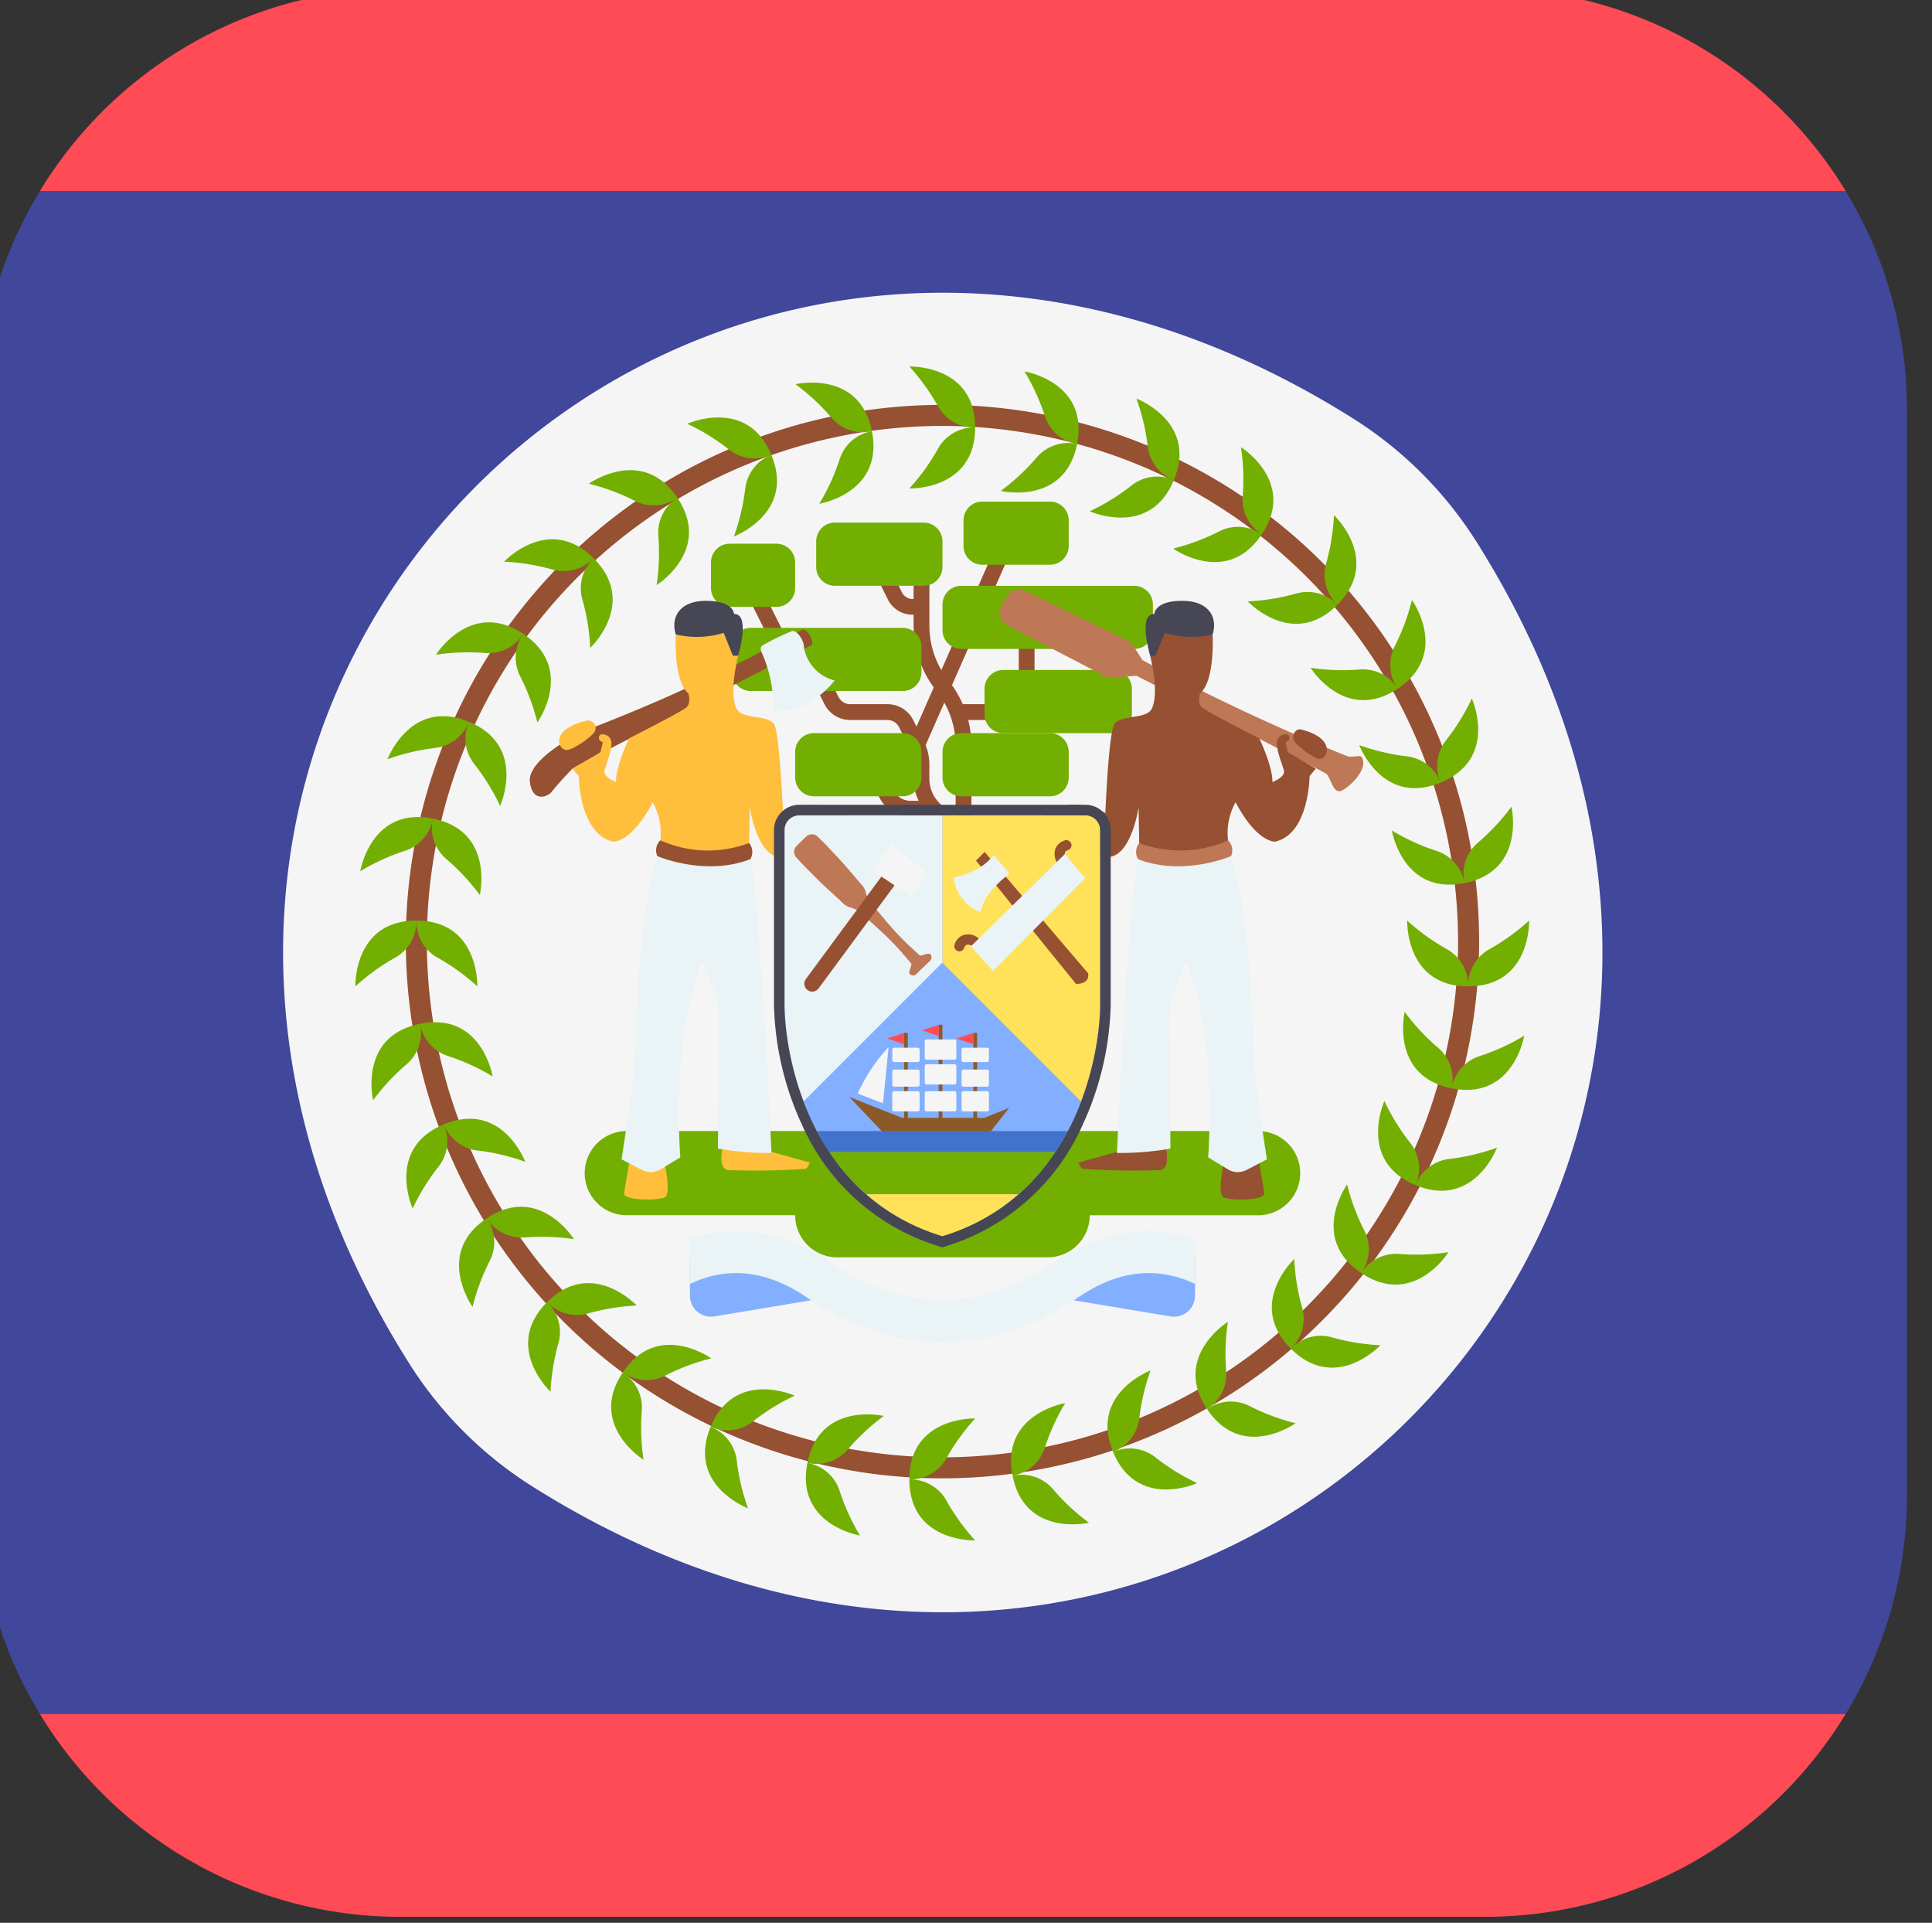 <svg xmlns="http://www.w3.org/2000/svg" xmlns:xlink="http://www.w3.org/1999/xlink" width="204" height="203" viewBox="0 0 204 203"><rect x="0" y="0" width="204" height="203" fill="#333333" stroke="none"/><defs><clipPath id="clip-path"><rect id="Rectangle_2429" data-name="Rectangle 2429" width="204" height="203" rx="5" transform="translate(0.23 0.322)" fill="#47b962"></rect></clipPath></defs><g id="Mask_Group_36" data-name="Mask Group 36" transform="translate(-0.23 -0.322)" clip-path="url(#clip-path)"><g id="belice" transform="translate(-2.026 -0.92)"><g id="Group_718" data-name="Group 718" transform="translate(6.455)"><path id="Path_13455" data-name="Path 13455" d="M153.437,0H38.908A44.513,44.513,0,0,0,.824,21.432h190.7A44.513,44.513,0,0,0,153.437,0Z" transform="translate(-0.824)" fill="#ff4b55"></path><path id="Path_13456" data-name="Path 13456" d="M38.908,44.7H153.437A44.513,44.513,0,0,0,191.52,23.263H.824A44.513,44.513,0,0,0,38.908,44.7Z" transform="translate(-0.824 158.911)" fill="#ff4b55"></path></g><path id="Path_13457" data-name="Path 13457" d="M6.455,2.737A44.328,44.328,0,0,0,0,25.843V140.372a44.328,44.328,0,0,0,6.455,23.107h190.7a44.328,44.328,0,0,0,6.455-23.107V25.843a44.328,44.328,0,0,0-6.455-23.107Z" transform="translate(0 18.696)" fill="#41479b"></path><path id="Path_13458" data-name="Path 13458" d="M130.129,30.423c44.061,69.905-29.8,143.767-99.706,99.706A41.679,41.679,0,0,1,17.392,117.1C-26.67,47.191,47.191-26.67,117.1,17.391A41.68,41.68,0,0,1,130.129,30.423Z" transform="translate(28.043 28.043)" fill="#f5f5f5"></path><g id="Group_719" data-name="Group 719" transform="translate(75.105 133.986)"><path id="Path_13459" data-name="Path 13459" d="M22.924,21.554,12.178,23.345a2.222,2.222,0,0,1-2.588-2.192V17.11H22.924Z" transform="translate(-9.591 -17.11)" fill="#82afff"></path><path id="Path_13460" data-name="Path 13460" d="M14.7,21.554l10.745,1.791a2.222,2.222,0,0,0,2.588-2.192V17.11H14.7v4.444Z" transform="translate(25.301 -17.11)" fill="#82afff"></path></g><g id="Group_720" data-name="Group 720" transform="translate(80.848 58.307)"><path id="Path_13461" data-name="Path 13461" d="M17.239,13.375H16.31a2.913,2.913,0,0,1-2.617-1.617L12.049,8.471l1.491-.746,1.644,3.288a1.252,1.252,0,0,0,1.126.7h.929Z" transform="translate(1.462 -5.539)" fill="#965032"></path><rect id="Rectangle_2443" data-name="Rectangle 2443" width="6.16" height="1.667" transform="translate(1.491 4.407) rotate(63.435)" fill="#965032"></rect><path id="Path_13462" data-name="Path 13462" d="M28.332,38.673,23.778,34.12a5.352,5.352,0,0,1-1.557-3.759V28.829a3.666,3.666,0,0,0-.385-1.63L20.7,24.929a1.383,1.383,0,0,0-1.242-.768H15.539a3.038,3.038,0,0,1-2.733-1.689L11.2,19.256l1.491-.746L14.3,21.726a1.382,1.382,0,0,0,1.242.768h3.919a3.039,3.039,0,0,1,2.733,1.688l1.135,2.27a5.352,5.352,0,0,1,.561,2.376v1.532a3.665,3.665,0,0,0,1.069,2.578l1.709,1.71V26.884a9.343,9.343,0,0,0-2.04-5.814,11.018,11.018,0,0,1-2.4-6.855V7.772h1.667v6.443a9.343,9.343,0,0,0,2.04,5.814,11.018,11.018,0,0,1,2.4,6.855V38.673Z" transform="translate(-4.353 -5.214)" fill="#965032"></path><path id="Path_13463" data-name="Path 13463" d="M18.583,15.232H16.109a3.685,3.685,0,0,1-3.439-2.389l-.626-1.689,1.562-.581.626,1.688a2.009,2.009,0,0,0,1.876,1.3h2.474v1.667Z" transform="translate(1.431 13.916)" fill="#965032"></path><path id="Path_13464" data-name="Path 13464" d="M14.08,29.394l-1.526-.673L21.916,7.446l1.525.672Z" transform="translate(4.911 -7.446)" fill="#965032"></path><path id="Path_13465" data-name="Path 13465" d="M21.264,18.346H13.209V16.679H19.6V8.624h1.667Z" transform="translate(9.381 0.601)" fill="#965032"></path></g><g id="Group_721" data-name="Group 721" transform="translate(63.994 54.198)"><path id="Path_13466" data-name="Path 13466" d="M22.363,16.709H12.989a1.979,1.979,0,0,1-1.979-1.979V12.022a1.979,1.979,0,0,1,1.979-1.979h9.375a1.979,1.979,0,0,1,1.979,1.979V14.73A1.979,1.979,0,0,1,22.363,16.709Z" transform="translate(11.212 14.402)" fill="#73af00"></path><path id="Path_13467" data-name="Path 13467" d="M24.35,16.709H14.975A1.979,1.979,0,0,1,13,14.73V12.022a1.979,1.979,0,0,1,1.979-1.979H24.35a1.979,1.979,0,0,1,1.979,1.979V14.73A1.979,1.979,0,0,1,24.35,16.709Z" transform="translate(24.781 14.402)" fill="#73af00"></path><path id="Path_13468" data-name="Path 13468" d="M27.139,15.858h-11.6a1.979,1.979,0,0,1-1.979-1.979V11.17a1.979,1.979,0,0,1,1.979-1.979h11.6a1.979,1.979,0,0,1,1.979,1.979v2.708A1.979,1.979,0,0,1,27.139,15.858Z" transform="translate(28.658 8.586)" fill="#73af00"></path><path id="Path_13469" data-name="Path 13469" d="M33.238,14.723H14.975A1.979,1.979,0,0,1,13,12.743V10.035a1.979,1.979,0,0,1,1.979-1.979H33.238a1.979,1.979,0,0,1,1.979,1.979v2.708A1.979,1.979,0,0,1,33.238,14.723Z" transform="translate(24.781 0.833)" fill="#73af00"></path><path id="Path_13470" data-name="Path 13470" d="M22.411,13.588H15.259a1.979,1.979,0,0,1-1.979-1.979V8.9a1.979,1.979,0,0,1,1.979-1.979h7.152A1.979,1.979,0,0,1,24.39,8.9v2.708A1.979,1.979,0,0,1,22.411,13.588Z" transform="translate(26.719 -6.921)" fill="#73af00"></path><path id="Path_13471" data-name="Path 13471" d="M16.784,14.155h-4.93a1.979,1.979,0,0,1-1.979-1.979V9.468a1.979,1.979,0,0,1,1.979-1.979h4.93a1.979,1.979,0,0,1,1.979,1.979v2.708A1.98,1.98,0,0,1,16.784,14.155Z" transform="translate(3.459 -3.044)" fill="#73af00"></path><path id="Path_13472" data-name="Path 13472" d="M22.647,13.871H13.272a1.979,1.979,0,0,1-1.979-1.979V9.184A1.979,1.979,0,0,1,13.272,7.2h9.375a1.979,1.979,0,0,1,1.979,1.979v2.708A1.979,1.979,0,0,1,22.647,13.871Z" transform="translate(13.15 -4.983)" fill="#73af00"></path><path id="Path_13473" data-name="Path 13473" d="M28.179,15.29H12.137a1.979,1.979,0,0,1-1.979-1.979V10.6a1.979,1.979,0,0,1,1.979-1.979H28.179A1.979,1.979,0,0,1,30.158,10.6v2.708A1.979,1.979,0,0,1,28.179,15.29Z" transform="translate(5.397 4.709)" fill="#73af00"></path><path id="Path_13474" data-name="Path 13474" d="M79.281,15.407H12.616a4.444,4.444,0,1,0,0,8.889H30.394a4.445,4.445,0,0,0,4.444,4.444H57.06A4.445,4.445,0,0,0,61.5,24.3H79.281a4.444,4.444,0,1,0,0-8.889Z" transform="translate(-8.172 51.047)" fill="#73af00"></path></g><path id="Path_13475" data-name="Path 13475" d="M52.015,25.837c-.166-.333-1.033.062-1.574-.139A212.326,212.326,0,0,1,28.823,15.557l-1.183-1.873L16.474,8.257a1.5,1.5,0,0,0-1.958.607l-.55.968a1.5,1.5,0,0,0,.611,2.07L25.21,17.435l3-.222,11.678,6s7.934,4.059,8.356,4.357S48.913,29.54,49.7,29.4C50.263,29.3,52.734,27.281,52.015,25.837Z" transform="translate(94.06 55.373)" fill="#be7855"></path><g id="Group_722" data-name="Group 722" transform="translate(68.159 122.227)"><path id="Path_13476" data-name="Path 13476" d="M12.964,16.115s.741,3.287.047,3.657-4.4.37-4.306-.417.6-3.565.6-3.565Z" transform="translate(-8.704 -14.356)" fill="#ffbe3c"></path><path id="Path_13477" data-name="Path 13477" d="M10.165,15.608s-.6,2.454.6,2.546a75.358,75.358,0,0,0,8.194-.139,3.348,3.348,0,0,0,.417-.648l-6.3-1.759Z" transform="translate(0.253 -15.608)" fill="#ffbe3c"></path></g><path id="Path_13478" data-name="Path 13478" d="M12.453,11.7S10.8,15.635,10.2,29.269c-.16,3.628.278,2.778-1.528,14.444l2.143,1.119a2.014,2.014,0,0,0,1.975-.063l2.086-1.264S13.854,30.45,17.187,22.95c0,0,1.759,3.241,1.759,5.648s-.093,13.981-.093,13.981a30.942,30.942,0,0,0,5.648.463s-1.111-25.115-2.222-31.029Z" transform="translate(59.214 79.926)" fill="#eaf3f5"></path><g id="Group_723" data-name="Group 723" transform="translate(58.194 67.669)"><path id="Path_13479" data-name="Path 13479" d="M9.552,11.488a1.475,1.475,0,0,0-.313,1.667s5.069,2.188,9.826.313a1.511,1.511,0,0,0-.139-1.7Z" transform="translate(4.233 10.803)" fill="#965032"></path><path id="Path_13480" data-name="Path 13480" d="M14.434,18.895c-2.885,1.073-7.268,3.75-6.991,5.88s1.787,1.61,2.258,1.087a32.857,32.857,0,0,1,2.244-2.5c.422-.3,7.245-3.8,7.245-3.8l18.067-9.288a1.784,1.784,0,0,0-.937-1.632A179.216,179.216,0,0,1,14.434,18.895Z" transform="translate(-7.431 -8.641)" fill="#965032"></path></g><path id="Path_13481" data-name="Path 13481" d="M19.014,9.5l-.1.764s-.278,4.9,1.319,6.215c0,0,.347,1.007-.208,1.493s-6.041,3.264-6.041,3.264-1.424,2.951-1.389,4.618c0,0-1.354-.521-1.215-1.181s.937-2.4.694-3.229a.919.919,0,0,0-1.146-.59s-.451.486.278.8L10.959,22.7,8.008,24.433l.66.8s.035,6.111,3.646,6.91c0,0,1.91.139,4.166-4.166a6.694,6.694,0,0,1,.8,4.028,12.312,12.312,0,0,0,9.375.278l.07-3.75s.834,5.764,3.68,5.208c0,0,7.887-3.036,6.574-4.19-3.055-2.685-6.745-.416-6.745-.416-.179-3.9-.505-8.945-1.009-9.491-.834-.9-3.4-.417-3.912-1.574s-.37-3.194.185-5.555-2.268-4.028-2.268-4.028Z" transform="translate(54.701 57.957)" fill="#ffbe3c"></path><path id="Path_13482" data-name="Path 13482" d="M9.535,11.8a9.579,9.579,0,0,0,5.058-.162l.972,2.407h.556s1.339-4.455-.439-4.4c0,0-.007-1.446-3.111-1.385C9.9,8.314,8.979,10.045,9.535,11.8Z" transform="translate(64.077 56.419)" fill="#464655"></path><g id="Group_724" data-name="Group 724" transform="translate(116.118 122.227)"><path id="Path_13483" data-name="Path 13483" d="M17.09,16.115s-.741,3.287-.046,3.657,4.4.37,4.306-.417-.6-3.565-.6-3.565Z" transform="translate(-1.72 -14.356)" fill="#965032"></path><path id="Path_13484" data-name="Path 13484" d="M24.041,15.608s.6,2.454-.6,2.546a75.357,75.357,0,0,1-8.194-.139,3.348,3.348,0,0,1-.417-.648l6.3-1.759Z" transform="translate(-14.828 -15.608)" fill="#965032"></path></g><path id="Path_13485" data-name="Path 13485" d="M27.4,11.7s1.655,3.935,2.257,17.569c.16,3.628-.278,2.778,1.528,14.444l-2.143,1.119a2.014,2.014,0,0,1-1.975-.063l-2.086-1.264S26,30.45,22.663,22.95c0,0-1.759,3.241-1.759,5.648S21,42.579,21,42.579a30.942,30.942,0,0,1-5.648.463s1.111-25.115,2.222-31.029Z" transform="translate(104.844 79.926)" fill="#eaf3f5"></path><path id="Path_13486" data-name="Path 13486" d="M25.316,11.488a1.475,1.475,0,0,1,.313,1.667s-5.069,2.188-9.826.313a1.511,1.511,0,0,1,.139-1.7Z" transform="translate(106.612 78.472)" fill="#be7855"></path><path id="Path_13487" data-name="Path 13487" d="M32.422,9.5l.1.764s.278,4.9-1.319,6.215c0,0-.347,1.007.208,1.493s6.041,3.264,6.041,3.264,1.424,2.951,1.389,4.618c0,0,1.354-.521,1.215-1.181s-.937-2.4-.694-3.229a.919.919,0,0,1,1.146-.59s.451.486-.278.8l.243,1.041,2.951,1.736-.66.8s-.035,6.111-3.646,6.91c0,0-1.91.139-4.166-4.166a6.694,6.694,0,0,0-.8,4.028,12.312,12.312,0,0,1-9.375.278l-.07-3.75s-.833,5.764-3.68,5.208c0,0-7.887-3.036-6.574-4.19,3.055-2.685,6.745-.416,6.745-.416.179-3.9.505-8.945,1.009-9.491.833-.9,3.4-.417,3.912-1.574s.37-3.194-.185-5.555,2.268-4.028,2.268-4.028Z" transform="translate(97.77 57.957)" fill="#965032"></path><path id="Path_13488" data-name="Path 13488" d="M22.8,11.8a9.579,9.579,0,0,1-5.058-.162l-.972,2.407h-.556s-1.339-4.455.439-4.4c0,0,.007-1.446,3.111-1.385C22.436,8.314,23.36,10.045,22.8,11.8Z" transform="translate(107.492 56.419)" fill="#464655"></path><path id="Path_13489" data-name="Path 13489" d="M10.62,10.9c-.232-.564.157-.719.157-.719a24.339,24.339,0,0,1,3.137-1.516c.54.044,1.2.993,1.2,1.8A4.351,4.351,0,0,0,18.342,13.9s-2.708,3.68-6.467,3.177A14.16,14.16,0,0,0,10.62,10.9Z" transform="translate(72.04 59.18)" fill="#eaf3f5"></path><path id="Path_13490" data-name="Path 13490" d="M12.374,11.151a1.561,1.561,0,0,0-1.508,1.608V31.15c0,4.444,2.083,20,16.666,24.444C42.115,51.149,44.2,35.594,44.2,31.15V12.759a1.56,1.56,0,0,0-1.508-1.608Z" transform="translate(74.225 76.17)" fill="#82afff"></path><path id="Path_13491" data-name="Path 13491" d="M29.66,31.15V12.759a1.56,1.56,0,0,0-1.508-1.608H12.994V26.706L27.643,41.355A30.9,30.9,0,0,0,29.66,31.15Z" transform="translate(88.763 76.17)" fill="#ffe15a"></path><path id="Path_13492" data-name="Path 13492" d="M10.866,31.15V12.759a1.56,1.56,0,0,1,1.508-1.608H27.532V26.706L12.883,41.355A30.9,30.9,0,0,1,10.866,31.15Z" transform="translate(74.225 76.17)" fill="#eaf3f5"></path><path id="Path_13493" data-name="Path 13493" d="M11.739,14.947,15.6,19.025h10.74l2.277-2.918-2.619,1.048h-8.68Z" transform="translate(80.19 102.102)" fill="#8c5a28"></path><path id="Path_13494" data-name="Path 13494" d="M15.12,14.275l-.589,5.936-2.679-1.023A18.255,18.255,0,0,1,15.12,14.275Z" transform="translate(80.963 97.511)" fill="#f5f5f5"></path><g id="Group_725" data-name="Group 725" transform="translate(97.719 109.434)"><rect id="Rectangle_2444" data-name="Rectangle 2444" width="0.396" height="10.109" transform="translate(3.651)" fill="#8c5a28"></rect><rect id="Rectangle_2445" data-name="Rectangle 2445" width="0.396" height="9.253" transform="translate(7.313 0.855)" fill="#8c5a28"></rect><rect id="Rectangle_2446" data-name="Rectangle 2446" width="0.396" height="9.253" transform="translate(0 0.855)" fill="#8c5a28"></rect></g><g id="Group_726" data-name="Group 726" transform="translate(96.476 110.988)"><path id="Path_13495" data-name="Path 13495" d="M15.892,17H12.953a.2.2,0,0,1-.2-.2V15.066a.2.2,0,0,1,.2-.2h2.939a.2.2,0,0,1,.2.2v1.742A.2.2,0,0,1,15.892,17Z" transform="translate(-9.33 -9.408)" fill="#f5f5f5"></path><path id="Path_13496" data-name="Path 13496" d="M15.892,16.64H12.953a.2.2,0,0,1-.2-.2V14.7a.2.2,0,0,1,.2-.2h2.939a.2.2,0,0,1,.2.2v1.742A.2.2,0,0,1,15.892,16.64Z" transform="translate(-9.33 -11.888)" fill="#f5f5f5"></path><path id="Path_13497" data-name="Path 13497" d="M15.892,16.306H12.953a.2.2,0,0,1-.2-.2V14.368a.2.2,0,0,1,.2-.2h2.939a.2.2,0,0,1,.2.2V16.11A.2.2,0,0,1,15.892,16.306Z" transform="translate(-9.33 -14.173)" fill="#f5f5f5"></path><path id="Path_13498" data-name="Path 13498" d="M15.939,17h-2.49a.2.2,0,0,1-.2-.2V15.066a.2.2,0,0,1,.2-.2h2.49a.2.2,0,0,1,.2.2v1.742A.2.2,0,0,1,15.939,17Z" transform="translate(-5.939 -9.408)" fill="#f5f5f5"></path><path id="Path_13499" data-name="Path 13499" d="M15.939,16.377h-2.49a.2.2,0,0,1-.2-.2V14.774a.2.2,0,0,1,.2-.2h2.49a.2.2,0,0,1,.2.2v1.408A.2.2,0,0,1,15.939,16.377Z" transform="translate(-5.939 -11.4)" fill="#f5f5f5"></path><path id="Path_13500" data-name="Path 13500" d="M15.939,15.794h-2.49a.2.2,0,0,1-.2-.2V14.48a.2.2,0,0,1,.2-.2h2.49a.2.2,0,0,1,.2.2V15.6A.2.2,0,0,1,15.939,15.794Z" transform="translate(-5.939 -13.412)" fill="#f5f5f5"></path><path id="Path_13501" data-name="Path 13501" d="M15.005,17h-2.49a.2.2,0,0,1-.2-.2V15.066a.2.2,0,0,1,.2-.2h2.49a.2.2,0,0,1,.2.2v1.742A.2.2,0,0,1,15.005,17Z" transform="translate(-12.32 -9.408)" fill="#f5f5f5"></path><path id="Path_13502" data-name="Path 13502" d="M15.005,16.377h-2.49a.2.2,0,0,1-.2-.2V14.774a.2.2,0,0,1,.2-.2h2.49a.2.2,0,0,1,.2.2v1.408A.2.2,0,0,1,15.005,16.377Z" transform="translate(-12.32 -11.4)" fill="#f5f5f5"></path><path id="Path_13503" data-name="Path 13503" d="M15.005,15.794h-2.49a.2.2,0,0,1-.2-.2V14.48a.2.2,0,0,1,.2-.2h2.49a.2.2,0,0,1,.2.2V15.6A.2.2,0,0,1,15.005,15.794Z" transform="translate(-12.32 -13.412)" fill="#f5f5f5"></path></g><g id="Group_727" data-name="Group 727" transform="translate(95.961 109.431)"><path id="Path_13504" data-name="Path 13504" d="M14.948,14.084v1.2l-1.76-.609Z" transform="translate(-5.877 -13.224)" fill="#ff4b55"></path><path id="Path_13505" data-name="Path 13505" d="M14.014,14.084v1.2l-1.76-.609Z" transform="translate(-12.254 -13.224)" fill="#ff4b55"></path><path id="Path_13506" data-name="Path 13506" d="M14.482,13.974v1.2l-1.76-.608Z" transform="translate(-9.059 -13.974)" fill="#ff4b55"></path></g><path id="Path_13507" data-name="Path 13507" d="M37.759,15.407H11.305a25.251,25.251,0,0,0,1.311,2.222H36.449A25.341,25.341,0,0,0,37.759,15.407Z" transform="translate(77.226 105.246)" fill="#4173cd"></path><path id="Path_13508" data-name="Path 13508" d="M35.3,15.691H11.472a22.328,22.328,0,0,0,3.89,4.444H31.415a22.318,22.318,0,0,0,3.89-4.444Z" transform="translate(78.369 107.184)" fill="#73af00"></path><path id="Path_13509" data-name="Path 13509" d="M11.969,16.258A21.542,21.542,0,0,0,20,20.7a21.537,21.537,0,0,0,8.027-4.444Z" transform="translate(81.762 111.061)" fill="#ffe15a"></path><path id="Path_13510" data-name="Path 13510" d="M23.792,26.262a.859.859,0,0,1-.338.037c-.135-.058-.412-.067-.245-.58.081-.255.251-.613.128-.706l-.323-.375-.775-.9c-.584-.643-1.276-1.383-2.083-2.112L18.914,20.5c-.438-.369-.843-.783-1.32-1.127a7.98,7.98,0,0,0-.913-.324,2.448,2.448,0,0,1-.69-.529L14.76,17.383c-.811-.726-1.523-1.446-2.132-2.065-.591-.591-1.068-1.1-1.4-1.478a.884.884,0,0,1,.044-1.231l.987-.953a.884.884,0,0,1,1.232,0c.362.35.858.845,1.427,1.457.6.631,1.291,1.368,1.987,2.2l1.092,1.271a2.453,2.453,0,0,1,.5.709,8.008,8.008,0,0,0,.292.924c.327.489.725.909,1.079,1.359l1.082,1.281a29.662,29.662,0,0,0,2.036,2.157l.87.807.363.336c.089.126.453-.031.71-.1.519-.149.518.128.571.266a.864.864,0,0,1-.049.336Z" transform="translate(75.111 77.919)" fill="#be7855"></path><path id="Path_13511" data-name="Path 13511" d="M11.966,24.35a.833.833,0,0,1-.669-1.328l7.916-10.74a.833.833,0,1,1,1.341.989l-7.916,10.74A.832.832,0,0,1,11.966,24.35Z" transform="translate(76.054 81.581)" fill="#965032"></path><path id="Path_13512" data-name="Path 13512" d="M12.05,14.359l4.12,2.732,1.759-2.454-3.842-3.1Z" transform="translate(82.314 78.795)" fill="#f5f5f5"></path><path id="Path_13513" data-name="Path 13513" d="M13.448,12.555,24.007,25.576s1.484.068,1.282-1.113L14.359,11.644Z" transform="translate(91.865 79.543)" fill="#965032"></path><path id="Path_13514" data-name="Path 13514" d="M13.147,14.078s2.969-.54,4.216-2.4l1.687,1.99s-2.766,1.957-3.036,4.082A4.492,4.492,0,0,1,13.147,14.078Z" transform="translate(89.805 79.807)" fill="#eaf3f5"></path><g id="Group_728" data-name="Group 728" transform="translate(103.017 89.942)"><path id="Path_13515" data-name="Path 13515" d="M15.256,14.147a.54.54,0,0,1-.478-.289,1.712,1.712,0,0,1-.154-1.531,1.579,1.579,0,0,1,1-.828.546.546,0,0,1,.658.388.539.539,0,0,1-.383.656.52.52,0,0,0-.293.225.775.775,0,0,0,.124.588.539.539,0,0,1-.478.791Z" transform="translate(-3.92 -11.485)" fill="#965032"></path><path id="Path_13516" data-name="Path 13516" d="M15.817,13.5a.54.54,0,0,0-.289-.478A1.71,1.71,0,0,0,14,12.873a1.58,1.58,0,0,0-.828,1,.546.546,0,0,0,.388.658.539.539,0,0,0,.656-.383.52.52,0,0,1,.225-.293.776.776,0,0,1,.588.124.539.539,0,0,0,.791-.478Z" transform="translate(-13.155 -2.81)" fill="#965032"></path></g><path id="Path_13517" data-name="Path 13517" d="M23.319,11.67l-9.94,9.76,2.339,2.609,9.715-9.8Z" transform="translate(91.394 79.719)" fill="#eaf3f5"></path><path id="Path_13518" data-name="Path 13518" d="M10.761,9.889a.8.8,0,0,1,.648,1.389c-.6.648-2.341,1.819-2.87,1.713C7.612,12.805,6.965,10.769,10.761,9.889Z" transform="translate(53.465 67.432)" fill="#ffbe3c"></path><path id="Path_13519" data-name="Path 13519" d="M18.56,10.009c-.618-.154-1.159.741-.6,1.389s2.17,1.819,2.661,1.713C21.478,12.925,22.079,10.888,18.56,10.009Z" transform="translate(121.084 68.249)" fill="#965032"></path><path id="Path_13520" data-name="Path 13520" d="M43.66,12.12a1.561,1.561,0,0,1,1.508,1.608V32.119c0,4.444-2.083,20-16.666,24.444-14.583-4.444-16.666-20-16.666-24.444V13.728a1.561,1.561,0,0,1,1.508-1.608H43.66m0-1.111H13.343a2.674,2.674,0,0,0-2.619,2.719V32.119a31.855,31.855,0,0,0,2.969,12.694A23.228,23.228,0,0,0,28.177,57.625l.324.1.324-.1A23.228,23.228,0,0,0,43.309,44.813a31.855,31.855,0,0,0,2.969-12.694V13.728a2.673,2.673,0,0,0-2.619-2.719Z" transform="translate(73.256 75.201)" fill="#464655"></path><path id="Path_13521" data-name="Path 13521" d="M62.922,17.563C58.2,15.98,53.134,16.71,48.357,19.9c-6.107,4.071-10.155,4.071-12.1,4.071s-5.994,0-12.1-4.071c-4.777-3.185-9.845-3.916-14.565-2.335v4.764c2.975-1.422,7.169-2.017,12.1,1.269,7.226,4.818,12.37,4.818,14.565,4.818s7.339,0,14.565-4.818c4.931-3.29,9.125-2.693,12.1-1.27Z" transform="translate(65.515 114.461)" fill="#eaf3f5"></path><path id="Path_13522" data-name="Path 13522" d="M62.425,118.947A56.665,56.665,0,1,1,119.09,62.282,56.73,56.73,0,0,1,62.425,118.947Zm0-111.108a54.443,54.443,0,1,0,54.443,54.443A54.5,54.5,0,0,0,62.425,7.839Z" transform="translate(39.346 38.371)" fill="#965032"></path><g id="Group_729" data-name="Group 729" transform="translate(39.781 39.937)"><path id="Path_13523" data-name="Path 13523" d="M5.081,19.514s-.231-6.944,6.435-6.944A4.357,4.357,0,0,1,9.248,16.5,22.7,22.7,0,0,0,5.081,19.514Z" transform="translate(-5.08 45.925)" fill="#73af00"></path><path id="Path_13524" data-name="Path 13524" d="M12.338,19.514s.231-6.944-6.435-6.944A4.357,4.357,0,0,0,8.171,16.5,22.7,22.7,0,0,1,12.338,19.514Z" transform="translate(0.534 45.925)" fill="#73af00"></path><path id="Path_13525" data-name="Path 13525" d="M26.52,12.569s.231,6.944-6.435,6.944a4.356,4.356,0,0,1,2.268-3.935A22.737,22.737,0,0,0,26.52,12.569Z" transform="translate(97.413 45.925)" fill="#73af00"></path><path id="Path_13526" data-name="Path 13526" d="M19.263,12.569s-.231,6.944,6.435,6.944a4.356,4.356,0,0,0-2.268-3.935A22.738,22.738,0,0,1,19.263,12.569Z" transform="translate(91.798 45.925)" fill="#73af00"></path><path id="Path_13527" data-name="Path 13527" d="M19.494,26.54s-6.944.231-6.944-6.435a4.356,4.356,0,0,1,3.935,2.268A22.738,22.738,0,0,0,19.494,26.54Z" transform="translate(45.945 97.393)" fill="#73af00"></path><path id="Path_13528" data-name="Path 13528" d="M19.494,19.283s-6.944-.231-6.944,6.435a4.356,4.356,0,0,0,3.935-2.268A22.737,22.737,0,0,1,19.494,19.283Z" transform="translate(45.945 91.778)" fill="#73af00"></path><path id="Path_13529" data-name="Path 13529" d="M12.55,5.1s6.944-.231,6.944,6.435a4.357,4.357,0,0,1-3.935-2.268A22.722,22.722,0,0,0,12.55,5.1Z" transform="translate(45.945 -5.1)" fill="#73af00"></path><path id="Path_13530" data-name="Path 13530" d="M12.55,12.358s6.944.231,6.944-6.435a4.357,4.357,0,0,0-3.935,2.268A22.722,22.722,0,0,1,12.55,12.358Z" transform="translate(45.945 0.514)" fill="#73af00"></path><path id="Path_13531" data-name="Path 13531" d="M9.775,27.174s-5.074-4.747-.36-9.461A4.356,4.356,0,0,1,10.593,22.1,22.752,22.752,0,0,0,9.775,27.174Z" transform="translate(10.831 81.064)" fill="#73af00"></path><path id="Path_13532" data-name="Path 13532" d="M17.126,19.823s-4.747-5.074-9.461-.36a4.356,4.356,0,0,0,4.387,1.178A22.711,22.711,0,0,1,17.126,19.823Z" transform="translate(12.581 79.314)" fill="#73af00"></path><path id="Path_13533" data-name="Path 13533" d="M19.17,7.1s5.074,4.747.36,9.461a4.356,4.356,0,0,1-1.178-4.387A22.727,22.727,0,0,0,19.17,7.1Z" transform="translate(84.158 8.591)" fill="#73af00"></path><path id="Path_13534" data-name="Path 13534" d="M17.112,9.162s4.747,5.074,9.461.36a4.357,4.357,0,0,0-4.387-1.179A22.735,22.735,0,0,1,17.112,9.162Z" transform="translate(77.114 15.635)" fill="#73af00"></path><path id="Path_13535" data-name="Path 13535" d="M27.154,19.191s-4.747,5.074-9.461.36a4.357,4.357,0,0,1,4.387-1.179A22.7,22.7,0,0,0,27.154,19.191Z" transform="translate(81.084 84.137)" fill="#73af00"></path><path id="Path_13536" data-name="Path 13536" d="M19.8,17.132s-5.074,4.747-.36,9.461a4.357,4.357,0,0,0,1.179-4.387A22.7,22.7,0,0,1,19.8,17.132Z" transform="translate(79.334 77.094)" fill="#73af00"></path><path id="Path_13537" data-name="Path 13537" d="M7.084,9.795s4.747-5.074,9.461-.36a4.356,4.356,0,0,1-4.387,1.178A22.738,22.738,0,0,0,7.084,9.795Z" transform="translate(8.611 10.811)" fill="#73af00"></path><path id="Path_13538" data-name="Path 13538" d="M9.142,17.146s5.074-4.747.36-9.461a4.357,4.357,0,0,0-1.179,4.387A22.709,22.709,0,0,1,9.142,17.146Z" transform="translate(15.655 12.561)" fill="#73af00"></path><path id="Path_13539" data-name="Path 13539" d="M6.435,24.2s-2.871-6.327,3.288-8.878a4.357,4.357,0,0,1-.59,4.5A22.711,22.711,0,0,0,6.435,24.2Z" transform="translate(-0.388 64.693)" fill="#73af00"></path><path id="Path_13540" data-name="Path 13540" d="M14.875,19.787s-2.444-6.5-8.6-3.953a4.357,4.357,0,0,0,3.6,2.767A22.713,22.713,0,0,1,14.875,19.787Z" transform="translate(3.063 64.175)" fill="#73af00"></path><path id="Path_13541" data-name="Path 13541" d="M23.335,9.575s2.871,6.327-3.288,8.878a4.357,4.357,0,0,1,.59-4.5A22.71,22.71,0,0,0,23.335,9.575Z" transform="translate(94.552 25.471)" fill="#73af00"></path><path id="Path_13542" data-name="Path 13542" d="M18.615,10.2s2.444,6.5,8.6,3.953a4.357,4.357,0,0,0-3.6-2.767A22.738,22.738,0,0,1,18.615,10.2Z" transform="translate(87.38 29.767)" fill="#73af00"></path><path id="Path_13543" data-name="Path 13543" d="M24.175,23.355s-6.327,2.871-8.878-3.288a4.357,4.357,0,0,1,4.5.59A22.721,22.721,0,0,0,24.175,23.355Z" transform="translate(64.713 94.532)" fill="#73af00"></path><path id="Path_13544" data-name="Path 13544" d="M19.767,18.635s-6.5,2.444-3.953,8.6a4.357,4.357,0,0,0,2.767-3.6A22.714,22.714,0,0,1,19.767,18.635Z" transform="translate(64.195 87.36)" fill="#73af00"></path><path id="Path_13545" data-name="Path 13545" d="M9.555,6.455s6.327-2.871,8.878,3.288a4.357,4.357,0,0,1-4.5-.59A22.711,22.711,0,0,0,9.555,6.455Z" transform="translate(25.491 -0.408)" fill="#73af00"></path><path id="Path_13546" data-name="Path 13546" d="M10.184,14.895s6.5-2.444,3.953-8.6a4.357,4.357,0,0,0-2.767,3.6A22.713,22.713,0,0,1,10.184,14.895Z" transform="translate(29.787 3.044)" fill="#73af00"></path><path id="Path_13547" data-name="Path 13547" d="M14.34,28s-6.5-2.444-3.953-8.6A4.357,4.357,0,0,1,13.154,23,22.72,22.72,0,0,0,14.34,28Z" transform="translate(27.121 92.548)" fill="#73af00"></path><path id="Path_13548" data-name="Path 13548" d="M18.748,19.558s-6.327-2.871-8.878,3.288a4.357,4.357,0,0,0,4.5-.59A22.711,22.711,0,0,1,18.748,19.558Z" transform="translate(27.639 89.095)" fill="#73af00"></path><path id="Path_13549" data-name="Path 13549" d="M15.611,5.533s6.5,2.444,3.953,8.6a4.357,4.357,0,0,1-2.767-3.6A22.72,22.72,0,0,0,15.611,5.533Z" transform="translate(66.861 -2.143)" fill="#73af00"></path><path id="Path_13550" data-name="Path 13550" d="M14.982,10.253s6.327,2.871,8.878-3.288a4.357,4.357,0,0,0-4.5.59A22.732,22.732,0,0,1,14.982,10.253Z" transform="translate(62.564 5.028)" fill="#73af00"></path><path id="Path_13551" data-name="Path 13551" d="M27.977,15.631s-2.444,6.5-8.6,3.953a4.357,4.357,0,0,1,3.6-2.767A22.72,22.72,0,0,0,27.977,15.631Z" transform="translate(92.567 66.841)" fill="#73af00"></path><path id="Path_13552" data-name="Path 13552" d="M19.538,15s-2.871,6.327,3.288,8.878a4.357,4.357,0,0,0-.59-4.5A22.71,22.71,0,0,1,19.538,15Z" transform="translate(89.115 62.544)" fill="#73af00"></path><path id="Path_13553" data-name="Path 13553" d="M5.513,14.36s2.444-6.5,8.6-3.953a4.357,4.357,0,0,1-3.6,2.767A22.72,22.72,0,0,0,5.513,14.36Z" transform="translate(-2.124 27.101)" fill="#73af00"></path><path id="Path_13554" data-name="Path 13554" d="M10.233,18.768S13.1,12.441,6.945,9.89a4.357,4.357,0,0,0,.59,4.5A22.733,22.733,0,0,1,10.233,18.768Z" transform="translate(5.048 27.619)" fill="#73af00"></path><path id="Path_13555" data-name="Path 13555" d="M5.465,22.028s-1.582-6.766,4.957-8.066a4.356,4.356,0,0,1-1.457,4.3A22.741,22.741,0,0,0,5.465,22.028Z" transform="translate(-3.596 55.434)" fill="#73af00"></path><path id="Path_13556" data-name="Path 13556" d="M13.618,19.66S12.49,12.8,5.952,14.1a4.356,4.356,0,0,0,2.992,3.417A22.728,22.728,0,0,1,13.618,19.66Z" transform="translate(0.875 55.29)" fill="#73af00"></path><path id="Path_13557" data-name="Path 13557" d="M25.078,11.034S26.66,17.8,20.121,19.1a4.356,4.356,0,0,1,1.457-4.3A22.72,22.72,0,0,0,25.078,11.034Z" transform="translate(96.987 35.438)" fill="#73af00"></path><path id="Path_13558" data-name="Path 13558" d="M19.055,11.355s1.128,6.856,7.666,5.555a4.356,4.356,0,0,0-2.992-3.417A22.729,22.729,0,0,1,19.055,11.355Z" transform="translate(90.386 37.629)" fill="#73af00"></path><path id="Path_13559" data-name="Path 13559" d="M22.008,25.1s-6.766,1.582-8.066-4.957a4.357,4.357,0,0,1,4.3,1.457A22.722,22.722,0,0,0,22.008,25.1Z" transform="translate(55.454 96.967)" fill="#73af00"></path><path id="Path_13560" data-name="Path 13560" d="M19.64,19.075s-6.856,1.128-5.555,7.666A4.356,4.356,0,0,0,17.5,23.749,22.728,22.728,0,0,1,19.64,19.075Z" transform="translate(55.31 90.366)" fill="#73af00"></path><path id="Path_13561" data-name="Path 13561" d="M11.014,5.485S17.78,3.9,19.081,10.442a4.356,4.356,0,0,1-4.3-1.457A22.74,22.74,0,0,0,11.014,5.485Z" transform="translate(35.458 -3.616)" fill="#73af00"></path><path id="Path_13562" data-name="Path 13562" d="M11.335,13.638s6.856-1.128,5.555-7.666a4.356,4.356,0,0,0-3.417,2.992A22.729,22.729,0,0,1,11.335,13.638Z" transform="translate(37.649 0.855)" fill="#73af00"></path><path id="Path_13563" data-name="Path 13563" d="M11.949,27.871s-5.9-3.666-2.2-9.208a4.356,4.356,0,0,1,2.011,4.073A22.731,22.731,0,0,0,11.949,27.871Z" transform="translate(18.479 87.548)" fill="#73af00"></path><path id="Path_13564" data-name="Path 13564" d="M18.034,19.717s-5.645-4.051-9.349,1.492a4.357,4.357,0,0,0,4.532.3A22.712,22.712,0,0,1,18.034,19.717Z" transform="translate(19.544 84.999)" fill="#73af00"></path><path id="Path_13565" data-name="Path 13565" d="M17.02,6.187s5.9,3.666,2.2,9.208a4.357,4.357,0,0,1-2.012-4.073A22.716,22.716,0,0,0,17.02,6.187Z" transform="translate(76.486 2.328)" fill="#73af00"></path><path id="Path_13566" data-name="Path 13566" d="M16.107,9.574s5.645,4.051,9.349-1.492a4.357,4.357,0,0,0-4.532-.3A22.729,22.729,0,0,1,16.107,9.574Z" transform="translate(70.248 9.643)" fill="#73af00"></path><path id="Path_13567" data-name="Path 13567" d="M27.851,17.04s-3.666,5.9-9.208,2.2a4.357,4.357,0,0,1,4.073-2.012A22.716,22.716,0,0,0,27.851,17.04Z" transform="translate(87.568 76.466)" fill="#73af00"></path><path id="Path_13568" data-name="Path 13568" d="M19.7,16.127s-4.051,5.645,1.492,9.349a4.357,4.357,0,0,0,.3-4.532A22.742,22.742,0,0,1,19.7,16.127Z" transform="translate(85.019 70.228)" fill="#73af00"></path><path id="Path_13569" data-name="Path 13569" d="M6.167,11.968s3.666-5.9,9.208-2.2A4.357,4.357,0,0,1,11.3,11.782,22.716,22.716,0,0,0,6.167,11.968Z" transform="translate(2.348 18.459)" fill="#73af00"></path><path id="Path_13570" data-name="Path 13570" d="M9.554,18.054S13.6,12.408,8.062,8.7a4.357,4.357,0,0,0-.3,4.532A22.736,22.736,0,0,1,9.554,18.054Z" transform="translate(9.663 19.525)" fill="#73af00"></path><path id="Path_13571" data-name="Path 13571" d="M7.906,25.933S3.855,20.288,9.4,16.584a4.357,4.357,0,0,1,.3,4.532A22.712,22.712,0,0,0,7.906,25.933Z" transform="translate(4.468 73.347)" fill="#73af00"></path><path id="Path_13572" data-name="Path 13572" d="M16.059,19.848s-3.666-5.9-9.208-2.2a4.357,4.357,0,0,0,4.073,2.012A22.69,22.69,0,0,1,16.059,19.848Z" transform="translate(7.016 72.282)" fill="#73af00"></path><path id="Path_13573" data-name="Path 13573" d="M21.346,8.248S25.4,13.893,19.854,17.6a4.356,4.356,0,0,1-.3-4.532A22.725,22.725,0,0,0,21.346,8.248Z" transform="translate(90.215 16.406)" fill="#73af00"></path><path id="Path_13574" data-name="Path 13574" d="M17.959,9.161s3.666,5.9,9.208,2.2A4.357,4.357,0,0,0,23.1,9.348,22.716,22.716,0,0,1,17.959,9.161Z" transform="translate(82.899 22.643)" fill="#73af00"></path><path id="Path_13575" data-name="Path 13575" d="M25.913,21.366s-5.645,4.05-9.349-1.492a4.357,4.357,0,0,1,4.532-.3A22.726,22.726,0,0,0,25.913,21.366Z" transform="translate(73.367 90.195)" fill="#73af00"></path><path id="Path_13576" data-name="Path 13576" d="M19.828,17.979s-5.9,3.666-2.2,9.208a4.357,4.357,0,0,0,2.012-4.073A22.687,22.687,0,0,1,19.828,17.979Z" transform="translate(72.302 82.879)" fill="#73af00"></path><path id="Path_13577" data-name="Path 13577" d="M8.228,7.925s5.645-4.051,9.349,1.492a4.357,4.357,0,0,1-4.532.3A22.712,22.712,0,0,0,8.228,7.925Z" transform="translate(16.426 4.448)" fill="#73af00"></path><path id="Path_13578" data-name="Path 13578" d="M9.141,16.079s5.9-3.666,2.2-9.208a4.357,4.357,0,0,0-2.012,4.073A22.716,22.716,0,0,1,9.141,16.079Z" transform="translate(22.663 6.996)" fill="#73af00"></path><path id="Path_13579" data-name="Path 13579" d="M16.873,27.547s-6.856-1.128-5.555-7.666a4.356,4.356,0,0,1,3.417,2.992A22.728,22.728,0,0,0,16.873,27.547Z" transform="translate(36.41 95.872)" fill="#73af00"></path><path id="Path_13580" data-name="Path 13580" d="M19.241,19.395s-6.766-1.582-8.066,4.957a4.356,4.356,0,0,0,4.3-1.457A22.722,22.722,0,0,1,19.241,19.395Z" transform="translate(36.553 91.401)" fill="#73af00"></path><path id="Path_13581" data-name="Path 13581" d="M14.1,5.165s6.856,1.128,5.555,7.666A4.356,4.356,0,0,1,16.24,9.839,22.729,22.729,0,0,0,14.1,5.165Z" transform="translate(56.549 -4.651)" fill="#73af00"></path><path id="Path_13582" data-name="Path 13582" d="M13.781,11.188s6.766,1.582,8.066-4.957a4.356,4.356,0,0,0-4.3,1.457A22.7,22.7,0,0,1,13.781,11.188Z" transform="translate(54.358 1.95)" fill="#73af00"></path><path id="Path_13583" data-name="Path 13583" d="M27.528,14.122s-1.128,6.856-7.666,5.555a4.356,4.356,0,0,1,2.992-3.417A22.729,22.729,0,0,0,27.528,14.122Z" transform="translate(95.892 56.529)" fill="#73af00"></path><path id="Path_13584" data-name="Path 13584" d="M19.375,13.8s-1.582,6.766,4.957,8.066a4.357,4.357,0,0,0-1.457-4.3A22.7,22.7,0,0,1,19.375,13.8Z" transform="translate(91.421 54.338)" fill="#73af00"></path><path id="Path_13585" data-name="Path 13585" d="M5.146,16.893s1.128-6.856,7.666-5.555a4.356,4.356,0,0,1-2.992,3.417A22.729,22.729,0,0,0,5.146,16.893Z" transform="translate(-4.631 36.39)" fill="#73af00"></path><path id="Path_13586" data-name="Path 13586" d="M11.168,19.261S12.75,12.5,6.212,11.195a4.356,4.356,0,0,0,1.457,4.3A22.721,22.721,0,0,1,11.168,19.261Z" transform="translate(1.97 36.533)" fill="#73af00"></path></g></g></g></svg>